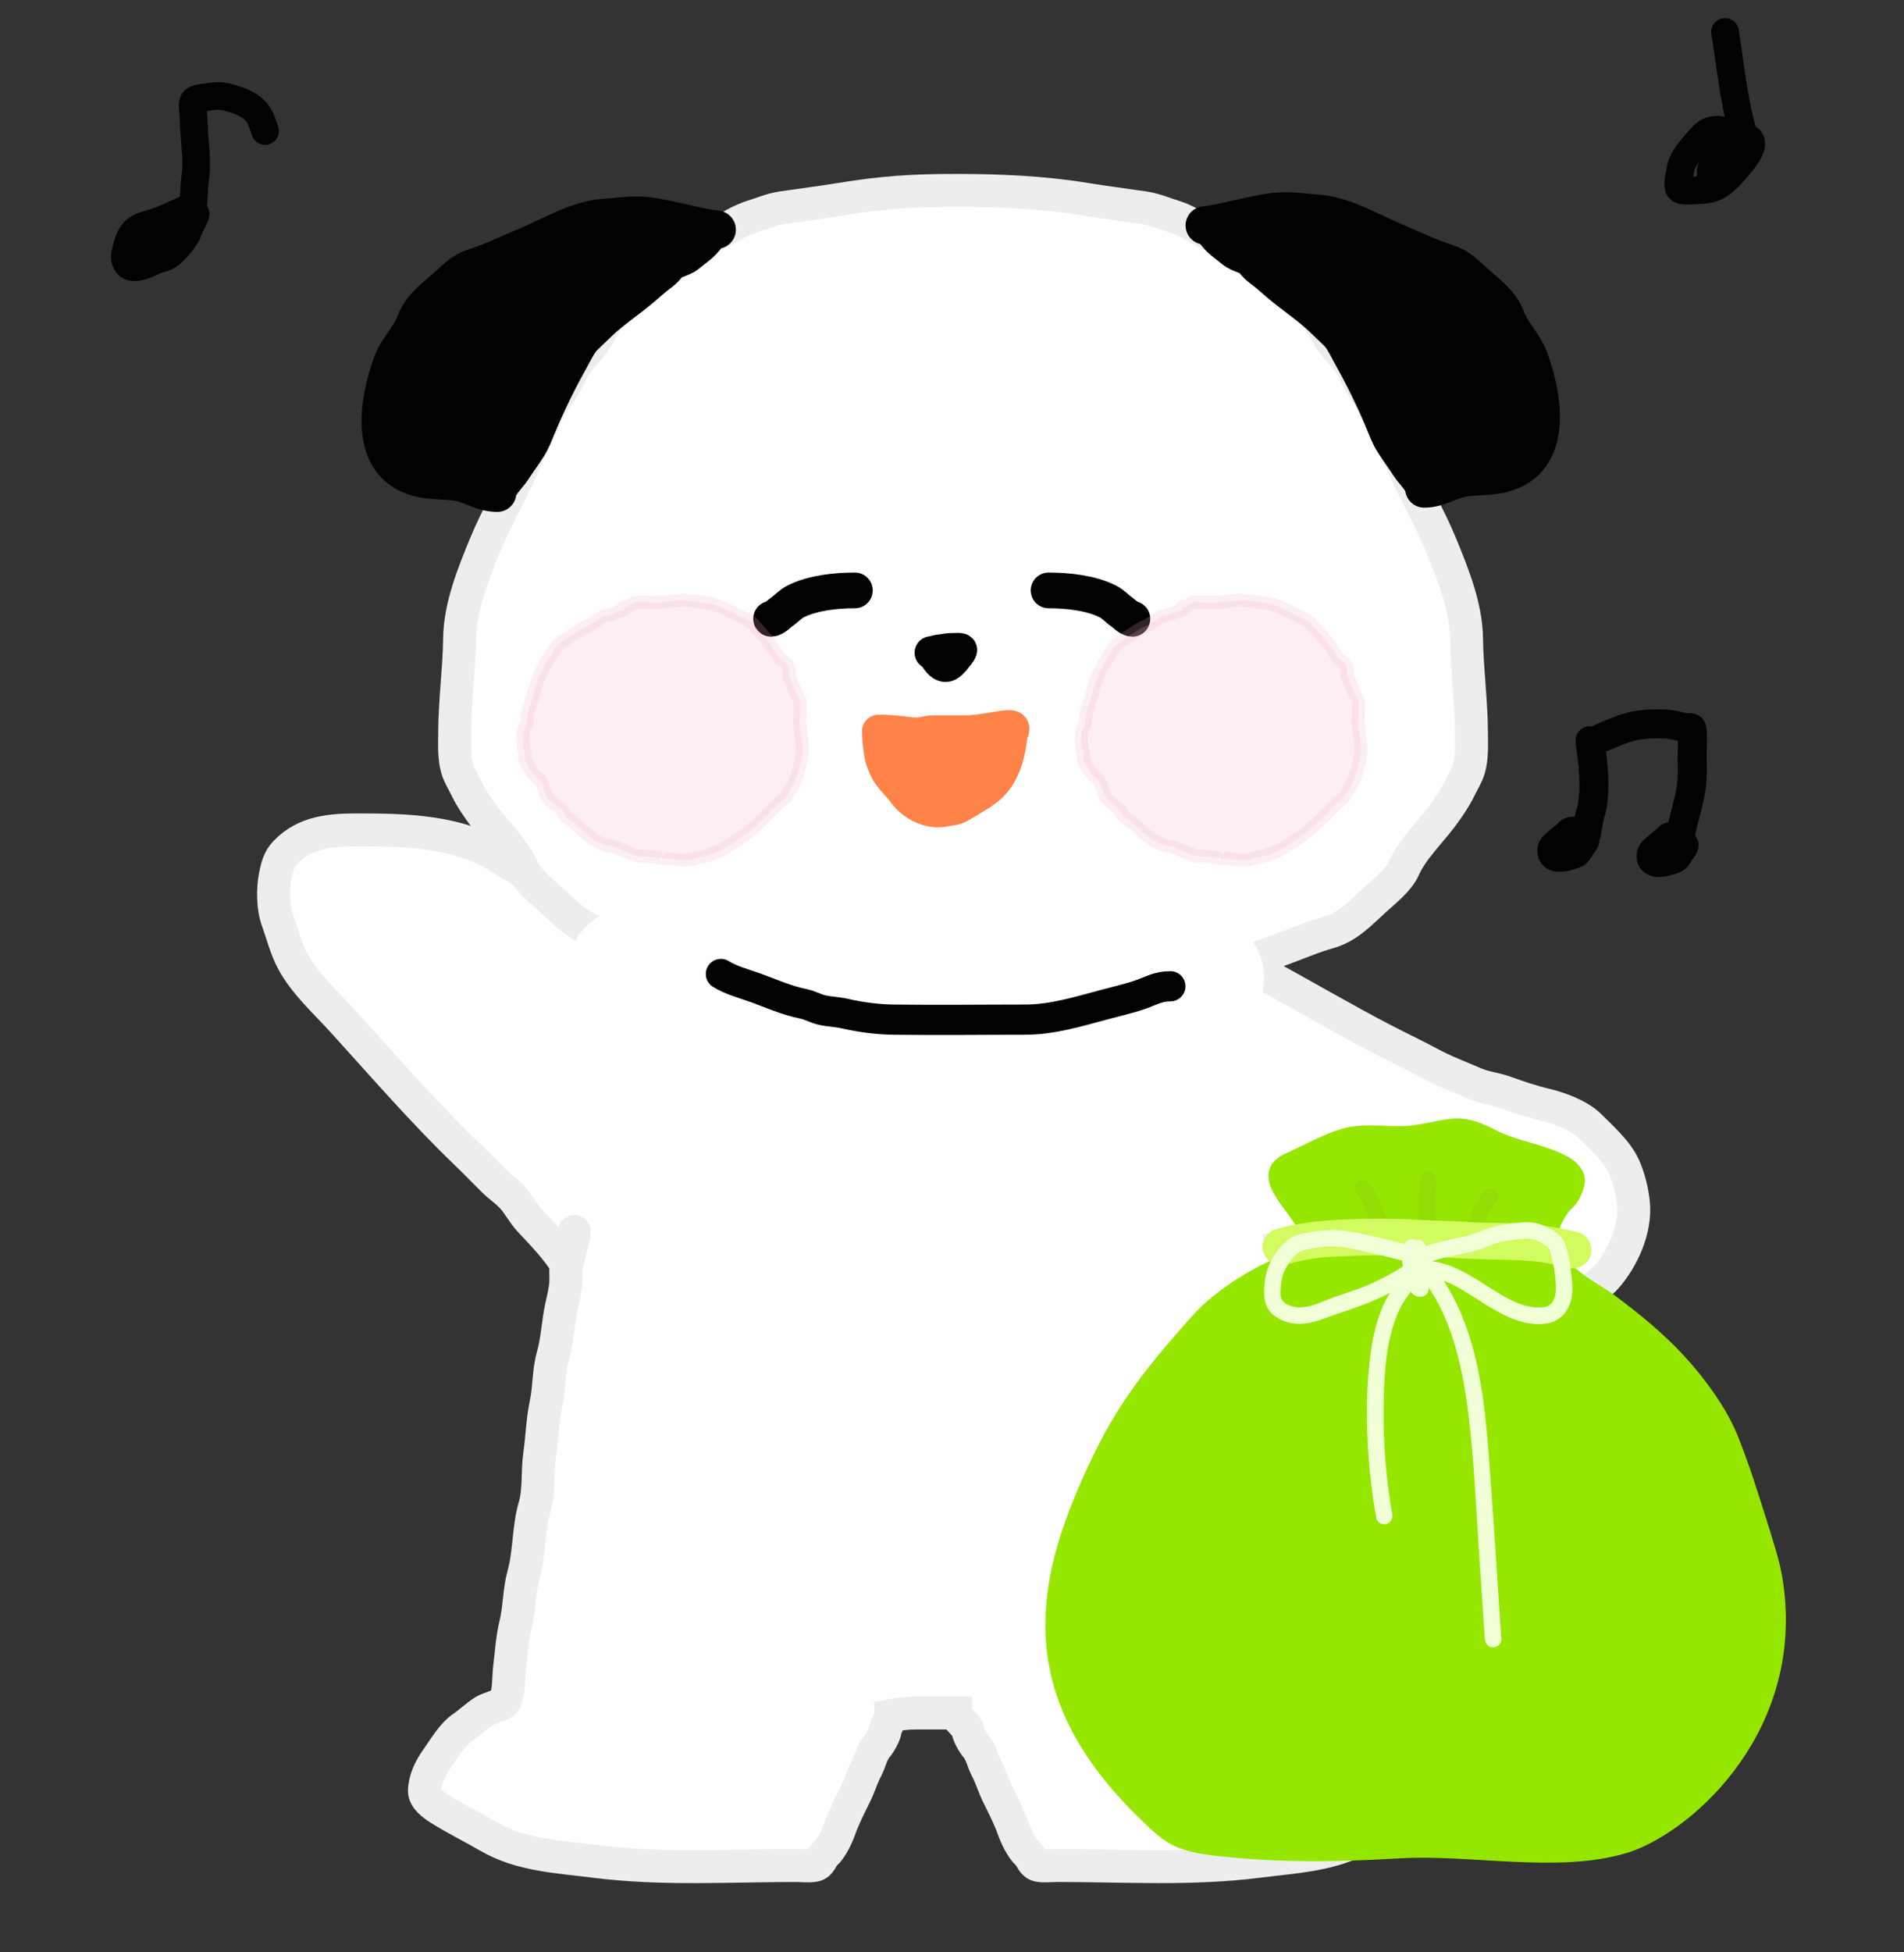 <svg width="200" height="205" viewBox="0 0 200 205" fill="none" xmlns="http://www.w3.org/2000/svg">
<rect x="0" y="0" width="200" height="205" fill="#333333" stroke="none"/>
<path d="M133.004 100.03C132.815 100.073 132.666 100.114 132.512 100.223C132.463 100.259 132.405 100.314 132.347 100.328C132.229 100.356 132.147 100.425 132.059 100.494C131.948 100.581 131.791 100.758 131.739 100.889C131.678 101.041 131.504 101.289 131.595 101.466C131.684 101.638 131.962 101.677 132.082 101.817C132.217 101.975 132.391 102.112 132.532 102.268C132.576 102.316 132.663 102.401 132.683 102.467C132.707 102.553 132.815 102.607 132.815 102.713" stroke="#EDEDED" stroke-width="3.056" stroke-linecap="round"/>
<path d="M60.375 96.31C60.851 96.72 61.311 97.192 61.845 97.529C62.031 97.647 62.221 97.764 62.404 97.887C62.904 98.225 63.326 98.672 63.823 99.013C64.263 99.316 64.678 99.614 65.086 99.94" stroke="#EDEDED" stroke-width="3.056" stroke-linecap="round"/>
<path d="M135.142 132.861C134.841 131.694 134.526 130.519 134.316 129.329C134.42 129.744 136.502 131.904 136.863 132.073C137.758 132.49 138.673 133.185 139.643 133.382C141.073 133.672 142.407 134.292 143.807 134.71C145.462 135.204 147.126 135.781 148.78 136.299C149.699 136.586 150.615 136.822 151.56 137.003C152.288 137.142 152.957 137.396 153.704 137.396H159.04C160.132 137.396 161.241 137.38 162.324 137.215C163.364 137.056 164.373 136.527 165.353 136.162C166.547 135.717 167.849 135.092 168.682 134.155C170.45 132.165 171.845 129.075 171.58 126.358C171.452 125.051 171.108 123.649 170.558 122.45C169.829 120.863 168.204 119.435 166.993 118.224C165.869 117.1 163.798 116.352 162.281 115.993C160.844 115.653 159.476 115.178 158.086 114.684C157.037 114.31 155.955 114.222 154.92 113.774C153.309 113.077 151.725 112.493 150.177 111.655C148.635 110.82 147.046 110.08 145.49 109.274C141.116 107.009 136.887 104.497 132.55 102.168L65.374 100.866C64.286 99.547 63.101 98.338 61.966 97.061C60.794 95.743 59.614 94.435 58.17 93.405C56.376 92.127 54.365 91.249 52.525 90.055C48.224 87.263 42.587 87.142 37.671 87.142C34.806 87.142 32.093 87.311 29.996 89.485C29.287 90.221 29.11 91.001 28.915 91.978C28.64 93.353 28.664 95.307 29.138 96.615C29.66 98.059 29.994 99.481 30.722 100.874C31.936 103.195 34.162 105.199 35.913 107.121C40.22 111.849 44.408 116.717 49.026 121.15C49.99 122.076 50.914 123.043 51.865 123.981C52.48 124.587 53.202 125.054 53.788 125.689C54.463 126.421 54.92 127.364 55.612 128.107C56.742 129.321 58.782 131.411 59.507 132.861C59.371 133.387 59.457 133.958 59.441 134.495C59.415 135.361 59.182 136.283 58.995 137.127C58.605 138.882 58.562 140.662 58.071 142.401C57.614 144.018 57.709 145.73 57.361 147.369C56.986 149.133 56.941 151.012 56.684 152.799C56.435 154.529 56.665 156.481 56.172 158.155C55.49 160.476 55.646 163.016 54.992 165.359C54.526 167.031 54.586 168.845 54.167 170.55C53.801 172.043 53.722 173.557 53.532 175.081C53.394 176.18 53.499 177.497 53.086 178.53C52.889 179.022 51.312 179.372 50.825 179.686C50.03 180.197 49.394 180.832 48.63 181.353C47.481 182.136 46.655 183.616 45.865 184.728C45.177 185.696 44.615 186.831 44.586 188.037C44.567 188.838 45.552 189.538 46.187 189.935C47.869 190.987 49.619 191.842 51.337 192.84C54.727 194.811 58.666 194.953 62.477 195.44C69.5 196.336 76.576 195.877 83.637 195.877C84.235 195.877 84.924 195.977 85.519 195.869C86.24 195.738 86.256 195.038 86.69 194.656C87.315 194.107 87.905 192.867 88.184 192.073C88.616 190.843 89.25 189.619 89.826 188.45C90.265 187.56 90.541 186.597 91.006 185.718C91.382 185.009 91.563 184.037 92.088 183.432C92.428 183.039 92.929 182.14 93.004 181.617C93.062 181.205 93.53 180.603 93.53 180.149C94.444 179.985 95.19 179.864 96.129 179.864H97.909H100.376C100.376 180.318 101.586 181.205 101.645 181.617C101.719 182.14 102.22 183.039 102.561 183.432C103.085 184.037 103.266 185.009 103.642 185.718C104.107 186.597 104.383 187.56 104.822 188.45C105.398 189.619 106.032 190.843 106.464 192.073C106.743 192.867 107.333 194.107 107.958 194.656C108.392 195.038 108.408 195.738 109.13 195.869C109.724 195.977 110.413 195.877 111.011 195.877C118.072 195.877 125.148 196.336 132.171 195.44C135.982 194.953 139.921 194.811 143.312 192.84C145.029 191.842 146.779 190.987 148.461 189.935C149.096 189.538 150.081 188.838 150.062 188.037C150.033 186.831 149.471 185.696 148.783 184.728C147.993 183.616 147.167 182.136 146.018 181.353C145.254 180.832 144.618 180.197 143.823 179.686C143.336 179.372 141.759 179.022 141.562 178.53C141.149 177.497 141.254 176.18 141.116 175.081C140.926 173.557 140.847 172.043 140.481 170.55C140.063 168.845 140.122 167.031 139.656 165.359C139.002 163.016 139.158 160.476 138.476 158.155C137.983 156.481 138.213 154.529 137.964 152.799C137.707 151.012 137.663 149.133 137.287 147.369C136.939 145.73 137.035 144.018 136.578 142.401C136.086 140.662 136.043 138.882 135.653 137.127C135.466 136.283 135.234 135.361 135.208 134.495C135.192 133.958 135.277 133.387 135.142 132.861Z" fill="white"/>
<path d="M60.332 129.329C60.122 130.519 59.808 131.694 59.507 132.861M59.507 132.861C59.371 133.387 59.457 133.958 59.441 134.495C59.415 135.361 59.182 136.283 58.995 137.127C58.605 138.882 58.562 140.662 58.071 142.401C57.614 144.018 57.71 145.73 57.361 147.369C56.986 149.133 56.941 151.012 56.684 152.799C56.435 154.529 56.665 156.481 56.172 158.155C55.49 160.476 55.646 163.016 54.992 165.359C54.526 167.031 54.586 168.845 54.167 170.55C53.801 172.043 53.722 173.557 53.532 175.081C53.394 176.18 53.499 177.497 53.086 178.53C52.889 179.022 51.312 179.372 50.825 179.686C50.03 180.197 49.394 180.832 48.63 181.353C47.481 182.136 46.655 183.616 45.865 184.728C45.177 185.696 44.615 186.831 44.586 188.037C44.567 188.838 45.552 189.538 46.187 189.935C47.869 190.987 49.619 191.842 51.337 192.84C54.727 194.811 58.666 194.953 62.477 195.44C69.5 196.336 76.576 195.877 83.637 195.877C84.235 195.877 84.924 195.977 85.519 195.869C86.24 195.738 86.256 195.038 86.69 194.656C87.315 194.107 87.905 192.867 88.184 192.073C88.616 190.843 89.25 189.619 89.826 188.45C90.265 187.56 90.541 186.597 91.006 185.718C91.382 185.009 91.563 184.037 92.088 183.432C92.428 183.039 92.929 182.14 93.004 181.617C93.062 181.205 93.53 180.603 93.53 180.149C94.444 179.985 95.19 179.864 96.129 179.864H97.909H100.376C100.376 180.318 101.586 181.205 101.645 181.617C101.719 182.14 102.22 183.039 102.561 183.432C103.085 184.037 103.266 185.009 103.642 185.718C104.107 186.597 104.383 187.56 104.822 188.45C105.398 189.619 106.032 190.843 106.464 192.073C106.743 192.867 107.333 194.107 107.958 194.656C108.392 195.038 108.408 195.738 109.13 195.869C109.724 195.977 110.413 195.877 111.011 195.877C118.072 195.877 125.148 196.336 132.171 195.44C135.982 194.953 139.921 194.811 143.312 192.84C145.029 191.842 146.779 190.987 148.461 189.935C149.096 189.538 150.081 188.838 150.062 188.037C150.033 186.831 149.471 185.696 148.783 184.728C147.993 183.616 147.167 182.136 146.018 181.353C145.254 180.832 144.618 180.197 143.823 179.686C143.336 179.372 141.759 179.022 141.562 178.53C141.149 177.497 141.254 176.18 141.116 175.081C140.926 173.557 140.847 172.043 140.481 170.55C140.063 168.845 140.122 167.031 139.656 165.359C139.002 163.016 139.158 160.476 138.476 158.155C137.983 156.481 138.213 154.529 137.964 152.799C137.707 151.012 137.663 149.133 137.287 147.369C136.939 145.73 137.035 144.018 136.578 142.401C136.086 140.662 136.043 138.882 135.653 137.127C135.466 136.283 135.234 135.361 135.208 134.495C135.192 133.958 135.277 133.387 135.142 132.861C134.841 131.694 134.526 130.519 134.316 129.329C134.42 129.744 136.502 131.904 136.863 132.073C137.758 132.49 138.673 133.185 139.643 133.382C141.073 133.672 142.407 134.292 143.807 134.71C145.462 135.204 147.126 135.781 148.78 136.299C149.699 136.586 150.615 136.822 151.56 137.003C152.288 137.142 152.957 137.396 153.704 137.396H159.04C160.132 137.396 161.241 137.38 162.324 137.215C163.364 137.056 164.373 136.527 165.353 136.162C166.547 135.717 167.849 135.092 168.682 134.155C170.45 132.165 171.845 129.075 171.58 126.358C171.452 125.051 171.108 123.649 170.558 122.45C169.829 120.863 168.204 119.435 166.993 118.224C165.869 117.1 163.798 116.352 162.281 115.993C160.844 115.653 159.476 115.178 158.086 114.684C157.037 114.31 155.955 114.222 154.92 113.774C153.309 113.077 151.725 112.493 150.177 111.655C148.635 110.82 147.046 110.08 145.49 109.274C141.116 107.009 136.887 104.497 132.55 102.168L65.374 100.866C64.286 99.547 63.101 98.338 61.966 97.061C60.794 95.743 59.614 94.435 58.17 93.405C56.376 92.127 54.365 91.249 52.525 90.055C48.224 87.263 42.587 87.142 37.671 87.142C34.806 87.142 32.093 87.311 29.996 89.485C29.287 90.221 29.11 91.001 28.915 91.978C28.64 93.353 28.664 95.307 29.138 96.615C29.66 98.059 29.994 99.481 30.722 100.874C31.936 103.195 34.162 105.199 35.913 107.121C40.22 111.849 44.408 116.717 49.026 121.15C49.99 122.076 50.914 123.043 51.865 123.981C52.48 124.587 53.202 125.054 53.788 125.689C54.463 126.421 54.92 127.364 55.612 128.107C56.742 129.321 58.782 131.411 59.507 132.861Z" stroke="#EDEDED" stroke-width="3.464" stroke-linecap="round"/>
<path d="M114.052 20.928C109.566 20.194 104.986 19.993 100.433 19.993C95.879 19.993 92.759 20.194 88.272 20.928C86.215 21.265 84.209 21.514 82.161 21.815C81.021 21.983 80.104 22.397 79.028 22.731C77.906 23.079 76.924 23.686 75.906 24.254C74.666 24.945 73.153 25.406 72.06 26.336C71.016 27.223 69.796 27.957 68.715 28.842C67.591 29.761 66.552 30.677 65.534 31.695C64.475 32.754 63.578 33.767 62.912 35.097C62.182 36.558 60.681 37.56 60.04 39.078C59.314 40.797 58.001 42.097 57.264 43.801C56.65 45.219 55.901 46.56 55.317 47.994C54.015 51.189 52.224 54.125 50.921 57.315C49.689 60.333 48.325 63.715 48.28 67.012C48.235 70.37 47.76 73.699 47.76 77.075C47.76 78.304 47.684 79.504 48.02 80.699C48.227 81.433 48.648 82.061 48.974 82.743C49.451 83.737 50.219 84.868 50.883 85.75C52.197 87.496 53.98 89.187 54.873 91.186C55.419 92.408 56.862 93.552 57.833 94.425C59.347 95.788 60.684 97.316 62.758 97.895C64.502 98.382 66.097 99.103 67.799 99.707C70.744 100.752 73.67 101.844 76.6 102.927C77.901 103.408 79.32 103.574 80.648 103.968C81.797 104.308 83.046 104.136 84.214 104.401C86.77 104.982 89.478 104.866 92.06 105.394C93.502 105.689 95.11 105.235 96.514 105.703C97.531 105.881 100.984 106.13 105.811 105.703C107.215 105.235 108.822 105.689 110.264 105.394C112.847 104.866 115.554 104.982 118.11 104.401C119.279 104.136 120.527 104.308 121.677 103.968C123.005 103.574 124.424 103.408 125.725 102.927C128.654 101.844 131.581 100.752 134.526 99.707C136.227 99.103 137.822 98.382 139.567 97.895C141.64 97.316 142.978 95.788 144.492 94.425C145.463 93.552 146.905 92.408 147.451 91.186C148.345 89.187 150.128 87.496 151.442 85.75C152.105 84.868 152.874 83.737 153.35 82.743C153.677 82.061 154.098 81.433 154.305 80.699C154.641 79.504 154.565 78.304 154.565 77.075C154.565 73.699 154.09 70.37 154.044 67.012C154 63.715 152.636 60.333 151.403 57.315C150.1 54.125 148.309 51.189 147.008 47.994C146.424 46.56 145.674 45.219 145.061 43.801C144.323 42.097 143.011 40.797 142.285 39.078C141.644 37.56 140.143 36.558 139.413 35.097C138.747 33.767 137.85 32.754 136.791 31.695C135.773 30.677 134.733 29.761 133.61 28.842C132.529 27.957 131.309 27.223 130.265 26.336C129.171 25.406 127.659 24.945 126.419 24.254C125.4 23.686 124.419 23.079 123.296 22.731C122.221 22.397 121.304 21.983 120.164 21.815C118.116 21.514 116.11 21.265 114.052 20.928Z" fill="white" stroke="#EDEDED" stroke-width="3.464" stroke-linecap="round"/>
<path d="M89.799 61.993C87.831 61.993 85.388 62.242 83.582 63.145C83.02 63.425 82.645 63.882 82.145 64.228C81.847 64.434 81.34 64.973 80.993 64.973" stroke="#020202" stroke-width="3.751" stroke-linecap="round"/>
<path d="M110.143 61.993C112.11 61.993 114.554 62.242 116.359 63.145C116.921 63.425 117.296 63.882 117.797 64.228C118.094 64.434 118.602 64.973 118.948 64.973" stroke="#020202" stroke-width="3.751" stroke-linecap="round"/>
<path d="M86.738 107.702C86.618 107.216 84.359 107.359 84.006 107.311C82.85 107.153 81.568 106.527 80.473 106.445C79.187 106.348 76.37 106.223 75.561 105.132C75.157 104.586 73.147 103.96 72.387 103.931C71.187 103.884 70.039 103.462 68.855 103.428C68.338 103.413 68.133 103.309 67.723 103.19C67.396 103.096 67.08 102.697 66.868 102.673C65.199 102.486 67.168 101.521 67.861 101.221C68.744 100.838 69.889 100.797 70.787 101.165C73.45 102.256 75.971 103.291 78.804 103.819C81.963 104.408 84.99 105.248 88.228 105.453C89.435 105.529 90.612 106.121 91.761 106.193C93.429 106.299 95.14 106.193 96.811 106.193C102.555 106.193 108.358 105.942 114.059 105.942C116.518 105.942 118.689 105.007 121.014 104.671C121.542 104.594 121.808 103.981 122.256 103.931C122.712 103.879 123.202 104.041 123.622 103.805C124.434 103.348 125.234 103.178 125.981 102.673" stroke="white" stroke-width="13.584" stroke-linecap="round"/>
<path d="M75.723 102.268C76.739 102.921 78.252 103.315 79.401 103.733C81.051 104.333 82.662 105.057 84.392 105.403C85.085 105.542 85.68 105.906 86.359 106.059C87.142 106.235 87.945 106.246 88.737 106.428C90.341 106.797 92.15 107.04 93.799 107.063C98.438 107.128 103.084 107.063 107.724 107.063C110.487 107.063 113.282 106.216 115.922 105.506C117.215 105.158 118.516 104.87 119.765 104.44C120.979 104.021 121.644 103.559 122.941 103.559" stroke="#020202" stroke-width="3.169" stroke-linecap="round"/>
<path d="M95.065 76.968C94.153 76.841 93.202 76.776 92.281 76.776C92.281 77.483 92.431 79.355 92.733 80.016C92.911 80.405 93.027 80.782 93.261 81.146C93.749 81.907 94.436 82.49 94.956 83.218C95.878 84.508 97.666 85.411 99.247 85.064C99.716 84.961 100.169 84.978 100.612 84.763C100.977 84.585 101.332 84.368 101.678 84.157L101.7 84.143C102.511 83.647 103.47 83.127 104.145 82.452C105.571 81.025 106.004 79.005 106.217 77.085C106.235 76.924 106.547 76.538 106.326 76.365C106.144 76.224 105.48 76.331 105.309 76.357C103.948 76.564 102.587 76.851 101.206 76.851H97.974C97.537 76.851 97.12 76.989 96.685 77.039C96.131 77.104 95.614 77.045 95.065 76.968Z" fill="#FF8349"/>
<path d="M92.281 76.776V75.046C91.326 75.046 90.552 75.82 90.552 76.776H92.281ZM95.065 76.968L94.825 78.681H94.825L95.065 76.968ZM96.685 77.039L96.885 78.757L96.685 77.039ZM105.309 76.357L105.568 78.067L105.309 76.357ZM106.326 76.365L107.388 75L107.388 75L106.326 76.365ZM106.217 77.085L104.498 76.894L104.498 76.894L106.217 77.085ZM104.145 82.452L102.922 81.229L102.922 81.229L104.145 82.452ZM101.7 84.143L102.602 85.619L101.7 84.143ZM101.678 84.157L100.777 82.681L100.777 82.681L101.678 84.157ZM100.612 84.763L101.368 86.318L101.368 86.318L100.612 84.763ZM99.247 85.064L99.617 86.754H99.617L99.247 85.064ZM94.956 83.218L93.549 84.223L93.549 84.223L94.956 83.218ZM93.261 81.146L94.716 80.212V80.212L93.261 81.146ZM92.733 80.016L91.16 80.735L91.16 80.735L92.733 80.016ZM92.281 78.505C93.124 78.505 93.995 78.565 94.825 78.681L95.305 75.255C94.312 75.117 93.281 75.046 92.281 75.046V78.505ZM94.825 78.681C95.385 78.76 96.093 78.849 96.885 78.757L96.485 75.322C96.169 75.358 95.843 75.331 95.305 75.255L94.825 78.681ZM96.885 78.757C97.185 78.722 97.505 78.653 97.653 78.625C97.846 78.588 97.927 78.581 97.974 78.581V75.121C97.584 75.121 97.237 75.183 97.004 75.228C96.725 75.281 96.619 75.306 96.485 75.322L96.885 78.757ZM97.974 78.581H101.206V75.121H97.974V78.581ZM101.206 78.581C102.76 78.581 104.342 78.253 105.568 78.067L105.049 74.647C103.554 74.874 102.414 75.121 101.206 75.121V78.581ZM105.568 78.067C105.667 78.052 105.797 78.032 105.914 78.025C105.976 78.022 105.977 78.025 105.935 78.021C105.913 78.019 105.845 78.011 105.75 77.983C105.7 77.968 105.632 77.945 105.553 77.908C105.475 77.872 105.373 77.815 105.264 77.731L107.388 75C106.935 74.648 106.436 74.596 106.294 74.581C106.071 74.558 105.861 74.563 105.712 74.572C105.409 74.59 105.121 74.636 105.049 74.647L105.568 78.067ZM105.264 77.731C105.081 77.588 104.922 77.396 104.815 77.163C104.711 76.938 104.68 76.728 104.676 76.571C104.672 76.419 104.693 76.303 104.708 76.238C104.723 76.172 104.74 76.128 104.745 76.114C104.746 76.111 104.755 76.089 104.702 76.206C104.684 76.245 104.649 76.322 104.615 76.411C104.587 76.487 104.524 76.665 104.498 76.894L107.936 77.276C107.915 77.465 107.865 77.597 107.856 77.62C107.843 77.656 107.833 77.675 107.844 77.652C107.847 77.646 107.924 77.486 107.977 77.345C108.029 77.209 108.144 76.887 108.134 76.485C108.121 75.997 107.921 75.415 107.388 75L105.264 77.731ZM104.498 76.894C104.29 78.768 103.898 80.253 102.922 81.229L105.368 83.675C107.245 81.798 107.718 79.242 107.936 77.276L104.498 76.894ZM102.922 81.229C102.436 81.716 101.741 82.091 100.798 82.668L102.602 85.619C103.282 85.203 104.504 84.539 105.368 83.675L102.922 81.229ZM100.798 82.668L100.777 82.681L102.58 85.632L102.602 85.619L100.798 82.668ZM100.777 82.681C100.417 82.9 100.133 83.073 99.856 83.207L101.368 86.318C101.82 86.098 102.247 85.836 102.58 85.632L100.777 82.681ZM99.856 83.207C99.861 83.205 99.833 83.222 99.672 83.247C99.573 83.263 99.509 83.27 99.355 83.291C99.224 83.31 99.058 83.335 98.877 83.375L99.617 86.754C99.793 86.715 99.832 86.723 100.207 86.664C100.5 86.618 100.92 86.536 101.368 86.318L99.856 83.207ZM98.877 83.375C98.119 83.541 96.979 83.074 96.364 82.213L93.549 84.223C94.777 85.942 97.212 87.281 99.617 86.754L98.877 83.375ZM96.364 82.213C96.034 81.752 95.656 81.342 95.384 81.039C95.085 80.707 94.877 80.463 94.716 80.212L91.805 82.08C92.132 82.59 92.512 83.018 92.809 83.349C93.133 83.71 93.358 83.956 93.549 84.223L96.364 82.213ZM94.716 80.212C94.675 80.148 94.632 80.064 94.567 79.911C94.524 79.812 94.402 79.506 94.306 79.297L91.16 80.735C91.243 80.915 91.267 80.992 91.386 81.27C91.482 81.494 91.613 81.78 91.805 82.08L94.716 80.212ZM94.306 79.297C94.315 79.317 94.28 79.233 94.23 78.987C94.186 78.769 94.146 78.501 94.112 78.211C94.042 77.622 94.011 77.046 94.011 76.776H90.552C90.552 77.213 90.595 77.927 90.676 78.615C90.748 79.224 90.88 80.121 91.16 80.735L94.306 79.297Z" fill="#FF8349"/>
<path opacity="0.2" d="M80.954 67.691C81.283 68.167 81.588 68.661 81.904 69.145C82.262 69.333 82.841 69.794 82.87 70.186C82.888 70.44 82.873 70.683 82.837 70.918C82.826 70.984 82.988 71.274 83.023 71.349C83.114 71.545 83.183 71.709 83.246 71.919C83.332 72.212 83.55 72.457 83.6 72.766C83.648 73.062 83.932 73.251 84.02 73.533C84.101 73.795 84.02 75.371 84.023 75.633C83.91 75.837 83.938 75.954 84.007 76.169C84.146 76.608 84.077 77.07 84.192 77.506C84.287 77.869 84.275 78.32 84.291 78.692C84.33 79.553 83.98 80.37 83.789 81.206C83.573 82.149 83.049 82.868 82.546 83.673C82.411 83.889 82.112 84.063 81.924 84.233C81.635 84.495 81.326 84.772 81.065 85.061C80.736 85.427 80.347 85.787 79.992 86.129C79.314 86.783 78.656 87.41 77.865 87.927L76.179 89.028C75.736 89.318 75.32 89.417 74.846 89.636C74.473 89.809 73.993 89.931 73.589 89.987C73.181 90.043 72.79 90.241 72.368 90.295C71.781 90.37 71.096 90.274 70.506 90.176C70.425 90.162 70.03 90.077 70.033 90.09C70.034 90.093 69.783 90.168 69.752 90.165C69.208 90.121 68.676 89.953 68.118 89.924C67.728 89.904 67.176 89.949 66.805 89.835C66.561 89.761 66.331 89.629 66.087 89.548C65.486 89.346 64.934 89.001 64.304 88.878C63.846 88.789 63.436 88.713 63.01 88.519C62.287 88.189 61.648 87.597 61.05 87.073C60.708 86.772 60.384 86.417 60.015 86.154C59.821 86.015 59.536 85.875 59.377 85.697C59.172 85.469 59.189 85.201 58.945 84.987C58.379 84.492 57.879 84.303 57.468 83.673C57.249 83.339 57.006 82.148 56.732 81.863C56.627 81.755 56.471 81.749 56.364 81.633C56.242 81.501 56.152 81.345 56.03 81.212C55.776 80.936 55.59 80.601 55.386 80.288C55.161 79.945 55.081 79.701 55.153 79.308C55.213 78.977 55.078 79.034 55.034 78.71C54.966 78.214 54.864 77.721 54.926 77.213C54.969 76.858 55.03 76.573 55.177 76.252C55.254 76.083 55.392 76.079 55.37 75.882C55.334 75.576 55.399 75.139 55.462 74.838C55.612 74.125 55.894 73.456 56.093 72.76C56.229 72.28 56.343 71.754 56.528 71.297C57.003 70.123 57.659 69.034 58.388 67.995C58.644 67.629 58.922 67.446 59.293 67.204C59.904 66.804 60.508 66.391 61.128 66.005C61.407 65.831 61.736 65.771 62.015 65.588L62.618 65.194C62.951 64.977 63.268 64.703 63.665 64.633C64.101 64.556 64.538 64.374 64.959 64.236C65.179 64.163 65.427 64.175 65.6 63.975C65.662 63.904 65.443 63.766 65.52 63.715C65.621 63.649 65.767 63.78 65.882 63.714C66.154 63.557 66.391 63.322 66.707 63.257C66.909 63.215 67.255 63.219 67.458 63.255C67.644 63.289 67.776 63.208 67.959 63.218C68.194 63.231 68.43 63.272 68.667 63.263C69.129 63.245 69.559 63.254 70.019 63.176C70.323 63.125 70.627 63.094 70.934 63.086C71.224 63.078 71.618 62.95 71.898 63.009C72.381 63.11 72.88 63.112 73.373 63.186C74.048 63.288 74.773 63.386 75.424 63.6C75.886 63.752 76.326 64.052 76.78 64.24C76.921 64.299 77.071 64.322 77.199 64.41C77.797 64.824 78.729 65.037 79.192 65.617C79.756 66.324 80.437 66.942 80.954 67.691Z" fill="#F4AEC9" stroke="#F4AEC9" stroke-width="1.365" stroke-linecap="round"/>
<path opacity="0.2" d="M139.612 67.691C139.94 68.167 140.245 68.661 140.562 69.145C140.919 69.333 141.499 69.794 141.527 70.186C141.545 70.44 141.53 70.683 141.494 70.918C141.483 70.984 141.645 71.274 141.68 71.349C141.772 71.545 141.841 71.709 141.903 71.919C141.989 72.212 142.207 72.457 142.257 72.766C142.305 73.062 142.589 73.251 142.677 73.533C142.758 73.795 142.677 75.371 142.68 75.633C142.568 75.837 142.596 75.954 142.664 76.169C142.804 76.608 142.734 77.07 142.849 77.506C142.945 77.869 142.932 78.32 142.949 78.692C142.987 79.553 142.637 80.37 142.446 81.206C142.23 82.149 141.706 82.868 141.203 83.673C141.068 83.889 140.769 84.063 140.581 84.233C140.292 84.495 139.984 84.772 139.723 85.061C139.393 85.427 139.004 85.787 138.649 86.129C137.972 86.783 137.313 87.41 136.522 87.927L134.836 89.028C134.393 89.318 133.977 89.417 133.503 89.636C133.131 89.809 132.651 89.931 132.246 89.987C131.838 90.043 131.447 90.241 131.026 90.295C130.438 90.37 129.753 90.274 129.163 90.176C129.082 90.162 128.687 90.077 128.69 90.09C128.691 90.093 128.44 90.168 128.409 90.165C127.866 90.121 127.334 89.953 126.775 89.924C126.385 89.904 125.833 89.949 125.462 89.835C125.219 89.761 124.988 89.629 124.744 89.548C124.143 89.346 123.591 89.001 122.961 88.878C122.503 88.789 122.094 88.713 121.667 88.519C120.944 88.189 120.305 87.597 119.707 87.073C119.365 86.772 119.041 86.417 118.672 86.154C118.478 86.015 118.193 85.875 118.034 85.697C117.829 85.469 117.846 85.201 117.602 84.987C117.036 84.492 116.536 84.303 116.125 83.673C115.907 83.339 115.664 82.148 115.389 81.863C115.284 81.755 115.128 81.749 115.021 81.633C114.899 81.501 114.809 81.345 114.687 81.212C114.434 80.936 114.247 80.601 114.043 80.288C113.818 79.945 113.738 79.701 113.81 79.308C113.87 78.977 113.736 79.034 113.691 78.71C113.623 78.214 113.522 77.721 113.583 77.213C113.626 76.858 113.687 76.573 113.834 76.252C113.912 76.083 114.049 76.079 114.027 75.882C113.991 75.576 114.056 75.139 114.119 74.838C114.269 74.125 114.551 73.456 114.75 72.76C114.887 72.28 115.001 71.754 115.185 71.297C115.66 70.123 116.316 69.034 117.045 67.995C117.301 67.629 117.579 67.446 117.95 67.204C118.562 66.804 119.166 66.391 119.785 66.005C120.064 65.831 120.393 65.771 120.673 65.588L121.276 65.194C121.608 64.977 121.925 64.703 122.322 64.633C122.758 64.556 123.195 64.374 123.616 64.236C123.836 64.163 124.084 64.175 124.257 63.975C124.319 63.904 124.1 63.766 124.178 63.715C124.278 63.649 124.424 63.78 124.539 63.714C124.811 63.557 125.048 63.322 125.364 63.257C125.566 63.215 125.912 63.219 126.115 63.255C126.301 63.289 126.433 63.208 126.616 63.218C126.851 63.231 127.087 63.272 127.324 63.263C127.787 63.245 128.217 63.254 128.677 63.176C128.98 63.125 129.284 63.094 129.591 63.086C129.881 63.078 130.275 62.95 130.556 63.009C131.038 63.11 131.538 63.112 132.031 63.186C132.705 63.288 133.43 63.386 134.081 63.6C134.543 63.752 134.983 64.052 135.437 64.24C135.578 64.299 135.728 64.322 135.856 64.41C136.454 64.824 137.386 65.037 137.849 65.617C138.413 66.324 139.095 66.942 139.612 67.691Z" fill="#F4AEC9" stroke="#F4AEC9" stroke-width="1.365" stroke-linecap="round"/>
<path d="M97.799 68.538C98.011 68.527 98.208 68.448 98.412 68.396C98.682 68.326 98.96 68.334 99.23 68.276C99.579 68.2 99.977 68.188 100.336 68.188C100.439 68.188 100.947 68.135 100.907 68.259C100.799 68.598 100.533 68.801 100.342 69.077C100.146 69.36 99.679 69.882 99.346 69.882C98.79 69.882 98.427 69.188 98.149 68.772" stroke="#020202" stroke-width="3.459" stroke-linecap="round"/>
<path d="M66.91 22.636C69.316 22.642 72.914 23.874 75.289 24.117C74.726 24.116 74.294 24.666 73.965 25.086C73.525 25.65 72.742 26.153 72.195 26.619C71.562 27.16 70.581 27.157 70.07 27.854C69.662 28.409 68.986 28.798 68.471 29.254C67.701 29.936 66.963 30.564 66.147 31.186C64.965 32.09 63.743 32.971 62.677 34.031C62.237 34.469 61.772 34.882 61.333 35.318C60.696 35.952 60.286 36.902 59.853 37.672C58.57 39.957 57.374 42.403 56.373 44.825C56.075 45.547 55.828 46.211 55.421 46.856C54.899 47.684 54.308 48.467 53.776 49.292C53.317 50.004 52.323 50.852 52.232 51.741C50.75 51.738 49.688 50.913 48.286 50.642C46.869 50.369 45.355 50.518 43.959 50.145C38.592 48.71 39.749 42.099 41.202 38.155C41.782 36.577 43.079 35.413 43.633 33.887C44.125 32.529 45.333 31.48 46.441 30.566C47.606 29.605 48.339 28.577 49.868 28.086C51.812 27.462 53.627 26.564 55.514 25.773C58.078 24.698 60.703 23.068 63.555 22.871C64.684 22.793 65.745 22.633 66.91 22.636Z" fill="#020202" stroke="#020202" stroke-width="4.018" stroke-linecap="round" stroke-linejoin="round"/>
<path d="M134.924 22.19C132.518 22.195 128.92 23.427 126.545 23.671C127.108 23.669 127.54 24.22 127.869 24.64C128.31 25.204 129.092 25.707 129.639 26.173C130.272 26.713 131.253 26.711 131.764 27.407C132.172 27.963 132.848 28.352 133.363 28.808C134.133 29.489 134.871 30.117 135.687 30.74C136.869 31.643 138.091 32.524 139.157 33.585C139.597 34.023 140.062 34.435 140.501 34.872C141.138 35.505 141.548 36.456 141.981 37.225C143.264 39.511 144.46 41.956 145.461 44.379C145.759 45.101 146.006 45.765 146.413 46.41C146.935 47.237 147.526 48.02 148.058 48.846C148.517 49.558 149.511 50.405 149.602 51.295C151.084 51.291 152.146 50.466 153.548 50.196C154.965 49.922 156.479 50.072 157.875 49.698C163.242 48.264 162.085 41.653 160.632 37.708C160.052 36.131 158.755 34.967 158.201 33.44C157.709 32.083 156.502 31.034 155.393 30.12C154.228 29.159 153.495 28.13 151.966 27.64C150.022 27.016 148.207 26.118 146.32 25.327C143.756 24.252 141.131 22.622 138.279 22.425C137.15 22.347 136.089 22.187 134.924 22.19Z" fill="#020202" stroke="#020202" stroke-width="4.018" stroke-linecap="round" stroke-linejoin="round"/>
<path d="M181.201 3.351C181.828 7.209 182.171 11.358 183.448 15.097C183.49 15.22 183.817 15.791 183.71 15.713C183.117 15.278 182.59 14.805 182.04 14.32C181.046 13.444 179.669 13.328 178.776 14.358C177.913 15.354 176.624 16.628 176.482 17.976C176.442 18.354 176.089 19.532 176.413 19.839C176.754 20.163 177.83 19.978 178.275 19.978C180.111 19.978 180.969 19.35 182.14 17.976C182.554 17.489 184.52 15.463 183.802 14.636C183.532 14.323 180.74 16.336 180.508 16.606C180.095 17.086 179.756 17.372 179.684 18.023C179.672 18.128 179.676 18.743 179.676 18.592" stroke="#020202" stroke-width="2.903" stroke-linecap="round"/>
<path d="M27.843 13.762C27.549 12.909 27.331 12.076 26.64 11.463C25.892 10.8 24.91 10.483 23.966 10.231C23.137 10.008 22.592 10.066 21.711 10.199C21.338 10.256 20.734 10.284 20.421 10.522C20.122 10.75 20.258 11.314 20.279 11.621C20.318 12.172 20.346 12.727 20.37 13.278C20.444 15.025 20.771 16.931 20.508 18.664C20.384 19.477 20.411 20.284 20.338 21.078C20.281 21.709 20.15 21.679 19.471 21.982C18.39 22.464 17.315 23.004 16.189 23.376C15.35 23.653 14.499 23.741 13.926 24.512C13.531 25.045 13.402 25.632 13.232 26.265C13.086 26.809 12.998 27.233 13.364 27.733C13.985 28.58 15.79 27.569 16.444 27.288C16.734 27.164 17.047 27.142 17.334 27.016C17.749 26.834 17.969 26.613 18.296 26.294C18.758 25.844 19.142 25.357 19.499 24.817C19.761 24.419 19.839 23.97 20.065 23.578C20.094 23.527 20.674 22.436 20.521 22.411C20.33 22.38 19.792 22.747 19.637 22.824C19.09 23.095 18.557 23.374 18.018 23.66C17.523 23.923 16.636 24.29 16.438 24.889C16.265 25.41 15.855 25.713 15.511 26.102" stroke="#020202" stroke-width="2.903" stroke-linecap="round"/>
<path d="M168.18 77.486C169.505 76.944 170.795 76.316 172.221 76.119C173.145 75.992 174.115 75.974 175.047 76.027C175.818 76.071 176.494 76.353 177.249 76.407C177.397 76.417 177.701 76.333 177.727 76.543C177.838 77.454 177.749 78.427 177.749 79.341C177.749 80.362 177.806 81.407 177.683 82.423C177.475 84.149 176.869 85.87 176.523 87.576C176.373 88.314 176.054 88.971 175.893 89.692" stroke="#020202" stroke-width="3.042" stroke-linecap="round"/>
<path d="M167.016 77.772C167.317 80.027 167.649 82.502 167.229 84.779C167.156 85.174 166.987 85.519 166.922 85.923C166.838 86.45 166.743 86.972 166.655 87.498" stroke="#020202" stroke-width="3.042" stroke-linecap="round"/>
<path d="M166.005 87.334C165.683 87.319 165.195 87.189 164.894 87.356C164.776 87.422 164.707 87.544 164.608 87.634C164.245 87.967 163.828 88.249 163.468 88.59C163.154 88.889 162.977 88.977 163.004 89.411C163.07 90.491 164.865 89.853 165.438 89.643C165.729 89.536 165.925 89.08 166.101 88.83C166.226 88.654 166.441 88.417 166.484 88.206" stroke="#020202" stroke-width="3.042" stroke-linecap="round"/>
<path d="M176.433 87.879C176.111 87.863 175.623 87.734 175.322 87.901C175.204 87.966 175.135 88.089 175.037 88.179C174.674 88.512 174.257 88.794 173.897 89.135C173.582 89.434 173.406 89.522 173.432 89.956C173.499 91.036 175.294 90.398 175.867 90.188C176.158 90.081 176.353 89.625 176.53 89.375C176.654 89.199 176.87 88.962 176.912 88.75" stroke="#020202" stroke-width="3.042" stroke-linecap="round"/>
<g clip-path="url(#clip0_1475_24426)">
<path d="M185.514 159.45C184.517 156.279 183.76 153.849 182.56 150.827C181.374 147.842 179.052 144.701 176.889 142.354C174.687 139.964 172.119 137.886 169.524 135.951C168.657 135.306 167.411 134.618 166.531 133.993C165.939 133.574 165.687 133.245 165.046 132.883C164.83 132.76 163.328 130.988 163.345 130.706C163.414 129.589 164.308 127.577 165.099 126.899C165.747 126.344 166.185 125.393 166.401 124.579C166.783 123.133 165.793 122.052 164.604 121.411C162.225 120.131 159.414 119.855 157.003 118.612C155.554 117.864 154.092 117.289 152.438 117.472C150.604 117.674 148.85 118.273 146.986 118.256C144.97 118.24 142.916 117.957 140.946 118.535C138.873 119.144 137.079 120.204 135.106 121.088C133.654 121.74 132.966 122.757 133.335 124.2C133.767 125.892 135.823 127.867 136.604 129.539H136.574C136.342 130.499 137.186 131.168 136.222 131.37L135.92 131.503C132.441 132.364 127.604 135.506 125.329 138.065C121.133 142.783 117.874 146.629 115.04 152.416C108.492 165.786 106.017 177.923 120.133 191.346C121.043 192.211 121.953 193.098 123.063 193.68C124.465 194.415 126.063 194.667 127.634 194.85C134.119 195.611 140.508 195.522 147.003 195.126C154.431 194.677 163.544 196.718 170.763 194.598C177.245 192.693 188.999 182.594 187.451 167.372C187.261 165.504 186.956 164.157 186.414 162.356C186.125 161.395 185.829 160.424 185.52 159.447L185.514 159.45Z" fill="#96E700"/>
<path d="M155.523 129.426C155.57 129.29 155.62 129.157 155.669 129.024C155.719 128.891 155.772 128.758 155.829 128.625C155.849 128.578 155.869 128.532 155.889 128.482C155.945 128.346 155.802 128.685 155.865 128.538C155.905 128.445 155.945 128.356 155.985 128.263C156.158 127.877 156.344 127.498 156.553 127.129C156.659 126.939 156.776 126.753 156.899 126.571C156.925 126.534 156.949 126.497 156.975 126.461C157.015 126.404 157.158 126.245 156.972 126.461C157.035 126.388 157.095 126.311 157.161 126.238C157.467 125.902 157.517 125.337 157.161 125.011C156.829 124.706 156.261 124.652 155.935 125.011C155.311 125.703 154.869 126.544 154.49 127.388C154.261 127.904 154.038 128.429 153.856 128.964C153.709 129.393 154.025 129.931 154.46 130.031C154.942 130.141 155.37 129.885 155.527 129.426H155.523Z" fill="#92DD05"/>
<path d="M142.505 125.386C142.562 125.439 142.615 125.496 142.668 125.552C142.698 125.586 142.724 125.619 142.751 125.649C142.827 125.735 142.724 125.626 142.708 125.596C142.784 125.735 142.89 125.865 142.97 126.005C143.05 126.144 143.113 126.281 143.179 126.423C143.196 126.463 143.216 126.503 143.233 126.543C143.279 126.649 143.219 126.517 143.206 126.48C143.236 126.563 143.272 126.643 143.306 126.726C143.568 127.391 143.807 128.072 144.186 128.681C144.429 129.066 144.97 129.252 145.372 128.993C145.774 128.734 145.94 128.219 145.684 127.806C145.595 127.663 145.512 127.517 145.439 127.364C145.402 127.291 145.369 127.221 145.336 127.148C145.316 127.108 145.299 127.068 145.282 127.025C145.229 126.899 145.282 126.989 145.296 127.062C145.259 126.902 145.166 126.743 145.106 126.59C145.047 126.437 144.983 126.274 144.92 126.118C144.628 125.403 144.299 124.705 143.734 124.16C143.409 123.844 142.827 123.811 142.508 124.16C142.189 124.509 142.16 125.051 142.508 125.386H142.505Z" fill="#92DD05"/>
<path d="M149.126 123.867C149.126 125.32 148.94 126.796 149.126 128.245C149.156 128.485 149.202 128.681 149.378 128.86C149.528 129.01 149.777 129.123 149.993 129.113C150.411 129.093 150.923 128.727 150.86 128.245C150.674 126.799 150.86 125.32 150.86 123.867C150.86 123.412 150.461 122.98 149.993 123C149.524 123.02 149.126 123.382 149.126 123.867Z" fill="#92DD05"/>
<path d="M134.559 130.92C137.392 130.082 140.213 130.012 143.439 129.882C146.024 129.779 148.917 130.052 151.505 130.115C152.788 130.145 154.067 130.218 155.346 130.291C157.993 130.441 160.724 130.095 165.239 131.249" fill="#F1FFD7"/>
<path d="M135.07 132.781C135.575 132.634 136.087 132.505 136.605 132.398C136.838 132.352 137.07 132.305 137.306 132.265C137.399 132.249 137.492 132.232 137.588 132.219C137.698 132.202 138.339 132.086 137.781 132.186C138.778 132.006 139.821 131.979 140.828 131.926C143.02 131.81 145.2 131.767 147.392 131.866C149.615 131.966 151.844 132.036 154.067 132.152C155.638 132.235 157.206 132.252 158.777 132.295C159.704 132.319 160.628 132.378 161.548 132.485L161.674 132.501C161.887 132.528 161.844 132.521 161.548 132.481C161.691 132.471 161.87 132.528 162.013 132.551C162.292 132.594 162.568 132.641 162.844 132.694C163.475 132.814 164.103 132.953 164.724 133.113C165.701 133.359 166.864 132.797 167.096 131.763C167.329 130.73 166.794 129.652 165.747 129.39C163.714 128.878 161.628 128.562 159.532 128.462C158.03 128.393 156.522 128.429 155.02 128.346C152.734 128.22 150.449 128.157 148.163 128.044C145.934 127.934 143.728 127.934 141.499 128.034C138.994 128.147 136.459 128.356 134.04 129.061C133.073 129.343 132.369 130.434 132.691 131.434C133.014 132.435 134.027 133.086 135.063 132.784L135.07 132.781Z" fill="#D2FB60"/>
<path d="M147.799 130.693C145.6 130.144 143.387 129.509 141.135 129.223C139.806 129.054 138.517 129.2 137.208 129.45C136.534 129.579 135.833 129.769 135.281 130.187C134.73 130.606 134.265 131.208 133.863 131.796C133.178 132.797 132.893 133.901 132.803 135.097C132.743 135.882 132.783 136.62 133.152 137.338C133.494 137.999 134.162 138.415 134.829 138.688C136.238 139.266 137.71 138.963 139.085 138.452C140.687 137.857 142.334 137.371 143.912 136.716C145.49 136.061 147.105 135.23 148.583 134.263C149.514 133.655 148.647 132.152 147.706 132.764C146.544 133.522 145.328 134.197 144.062 134.772C142.796 135.347 141.52 135.719 140.231 136.168C139.075 136.57 137.886 137.232 136.64 137.278C136.065 137.298 135.487 137.165 135.002 136.843C134.557 136.543 134.481 136.051 134.507 135.546C134.557 134.569 134.703 133.711 135.205 132.91C135.491 132.455 135.839 131.946 136.265 131.61C136.66 131.298 137.218 131.208 137.703 131.118C138.006 131.062 138.311 131.009 138.617 130.962C138.713 130.949 138.833 130.935 138.657 130.955C138.716 130.949 138.773 130.942 138.833 130.935C138.976 130.919 139.118 130.906 139.261 130.896C139.809 130.859 140.361 130.876 140.909 130.935C140.946 130.939 141.205 130.972 141.092 130.955C140.986 130.942 141.235 130.975 141.288 130.985C141.487 131.015 141.69 131.052 141.889 131.088C142.348 131.175 142.806 131.271 143.261 131.378C144.627 131.687 145.985 132.032 147.341 132.372C148.424 132.641 148.886 130.969 147.803 130.699L147.799 130.693Z" fill="#F1FFD7"/>
<path d="M147.422 130.996C147.383 131.326 147.386 131.648 147.376 131.977C147.376 132.014 147.369 132.057 147.376 132.093C147.349 131.881 147.419 131.808 147.389 131.96C147.369 132.054 147.349 132.147 147.333 132.24C147.283 132.522 147.319 132.798 147.359 133.081C147.403 133.39 147.482 133.656 147.595 133.948C147.615 134.002 147.635 134.055 147.658 134.105C147.725 134.251 147.642 133.975 147.648 133.942C147.632 134.041 147.635 134.154 147.635 134.254C147.632 134.513 147.751 134.856 147.954 135.045C148.03 135.115 147.858 134.769 147.904 134.912C147.924 134.976 147.947 135.035 147.971 135.099C148.017 135.228 148.067 135.358 148.133 135.478C148.206 135.607 148.286 135.773 148.396 135.873C148.565 136.029 148.761 136.092 148.974 136.142C149.396 136.242 149.957 136.013 150.04 135.537C150.077 135.315 150.13 135.102 150.177 134.882C150.213 134.706 150.22 134.527 150.206 134.347C150.19 134.135 150.16 134.55 150.18 134.46C150.196 134.387 150.206 134.311 150.223 134.234C150.273 133.965 150.266 133.712 150.256 133.44C150.25 133.277 150.256 133.084 150.206 132.928C150.17 132.815 150.12 132.705 150.074 132.592V133.054C150.137 132.818 150.223 132.585 150.19 132.336C150.16 132.107 150.024 131.881 149.921 131.671L150.04 132.11C150.04 131.851 150.047 131.608 149.947 131.362C149.878 131.186 149.821 131.01 149.765 130.83C149.632 130.398 149.153 130.076 148.698 130.225C148.243 130.375 147.947 130.827 148.094 131.292C148.13 131.409 148.163 131.528 148.203 131.641C148.226 131.704 148.253 131.764 148.276 131.824C148.293 131.864 148.306 131.914 148.329 131.95C148.386 132.047 148.316 131.648 148.306 131.764C148.286 132.03 148.316 132.306 148.426 132.546C148.479 132.662 148.535 132.775 148.592 132.888L148.505 132.22C148.472 132.343 148.432 132.462 148.406 132.585C148.343 132.861 148.402 133.094 148.515 133.337C148.612 133.539 148.509 133.018 148.515 133.257C148.515 133.333 148.522 133.413 148.525 133.49C148.532 133.613 148.522 133.746 148.539 133.865C148.559 134.005 148.592 133.576 148.565 133.692C148.559 133.726 148.552 133.756 148.549 133.789C148.535 133.865 148.519 133.942 148.505 134.015C148.476 134.194 148.456 134.4 148.479 134.587C148.496 134.726 148.539 134.301 148.505 134.414C148.496 134.444 148.489 134.477 148.482 134.51C148.466 134.587 148.442 134.66 148.429 134.736C148.406 134.846 148.389 134.959 148.369 135.069L149.436 134.464L149.24 134.417L149.758 134.816C149.711 134.736 149.672 134.63 149.608 134.56C149.575 134.523 149.718 134.849 149.662 134.683C149.642 134.62 149.615 134.557 149.595 134.494C149.509 134.254 149.393 134.075 149.25 133.869L149.369 134.307C149.379 134.108 149.412 133.879 149.353 133.682C149.313 133.559 149.256 133.44 149.21 133.317C149.163 133.194 149.11 133.064 149.084 132.934C149.064 132.841 149.057 132.745 149.04 132.652C149.017 132.492 149.067 132.938 149.064 132.818C149.064 132.782 149.057 132.745 149.057 132.712C149.05 132.639 149.06 132.542 149.04 132.472C149.08 132.602 148.987 132.785 149.024 132.622C149.034 132.572 149.044 132.519 149.054 132.469C149.097 132.26 149.117 132.054 149.12 131.841C149.127 131.552 149.13 131.272 149.163 130.986C149.216 130.534 148.728 130.099 148.296 130.119C147.781 130.142 147.486 130.501 147.429 130.986L147.422 130.996Z" fill="#F1FFD7"/>
<path d="M149.764 132.739C150.926 132.147 152.222 131.938 153.488 131.679C154.159 131.542 154.83 131.39 155.478 131.163C156.079 130.954 156.64 130.675 157.258 130.505C157.876 130.336 158.441 130.233 159.046 130.17C159.607 130.106 160.238 130.003 160.8 130.083C161.361 130.163 161.88 130.439 162.328 130.758C162.414 130.818 162.494 130.881 162.574 130.951C162.611 130.981 162.826 131.163 162.68 131.03C162.737 131.08 162.777 131.197 162.71 131.047C162.753 131.144 162.777 131.247 162.807 131.346C163.175 132.576 163.405 133.876 163.431 135.166C163.441 135.701 163.385 136.253 163.082 136.708C162.807 137.124 162.365 137.267 161.88 137.29C159.916 137.38 158.109 136.226 156.464 135.189C154.451 133.919 152.368 132.513 149.92 132.387C148.803 132.33 148.807 134.066 149.92 134.122C152.062 134.235 154.039 135.718 155.843 136.845C157.83 138.088 160.109 139.361 162.544 138.952C164.066 138.696 164.956 137.393 165.129 135.934C165.218 135.192 165.129 134.454 165.039 133.716C164.949 132.978 164.856 132.167 164.644 131.419C164.507 130.937 164.388 130.415 164.072 130.017C163.694 129.535 163.119 129.156 162.574 128.883C161.923 128.557 161.205 128.325 160.471 128.331C159.737 128.338 159.036 128.428 158.328 128.527C157.571 128.637 156.81 128.793 156.092 129.063C155.312 129.358 154.567 129.664 153.747 129.854C152.092 130.239 150.431 130.462 148.896 131.243C148.478 131.456 148.358 132.044 148.584 132.43C148.833 132.855 149.352 132.955 149.77 132.742L149.764 132.739Z" fill="#F1FFD7"/>
<path d="M146.238 158.955C145.586 155.278 145.287 151.545 145.337 147.812C145.377 144.697 145.507 141.432 146.59 138.477C147.125 137.015 147.972 135.701 149.168 134.698C149.526 134.395 149.48 133.78 149.168 133.471C148.812 133.115 148.301 133.168 147.942 133.471C145.537 135.489 144.487 138.61 144.042 141.625C143.5 145.302 143.487 149.095 143.746 152.798C143.902 155.015 144.178 157.226 144.566 159.417C144.649 159.879 145.211 160.138 145.633 160.022C146.118 159.889 146.321 159.417 146.238 158.955Z" fill="#F1FFD7"/>
<path d="M149.285 134.107C152.132 137.71 153.342 142.298 154.006 146.762C154.783 151.998 154.983 157.333 155.335 162.612C155.548 165.777 155.757 168.942 155.969 172.106C155.999 172.575 156.345 172.974 156.837 172.974C157.282 172.974 157.737 172.575 157.704 172.106C157.318 166.359 156.963 160.611 156.541 154.867C156.175 149.897 155.817 144.804 154.262 140.037C153.418 137.448 152.202 135.024 150.511 132.883C150.219 132.515 149.588 132.578 149.285 132.883C148.923 133.246 148.993 133.741 149.285 134.11V134.107Z" fill="#F1FFD7"/>
</g>
<defs>
<clipPath id="clip0_1475_24426">
<rect width="77.779" height="78.146" fill="white" transform="translate(109.805 117.438)"/>
</clipPath>
</defs>
</svg>
